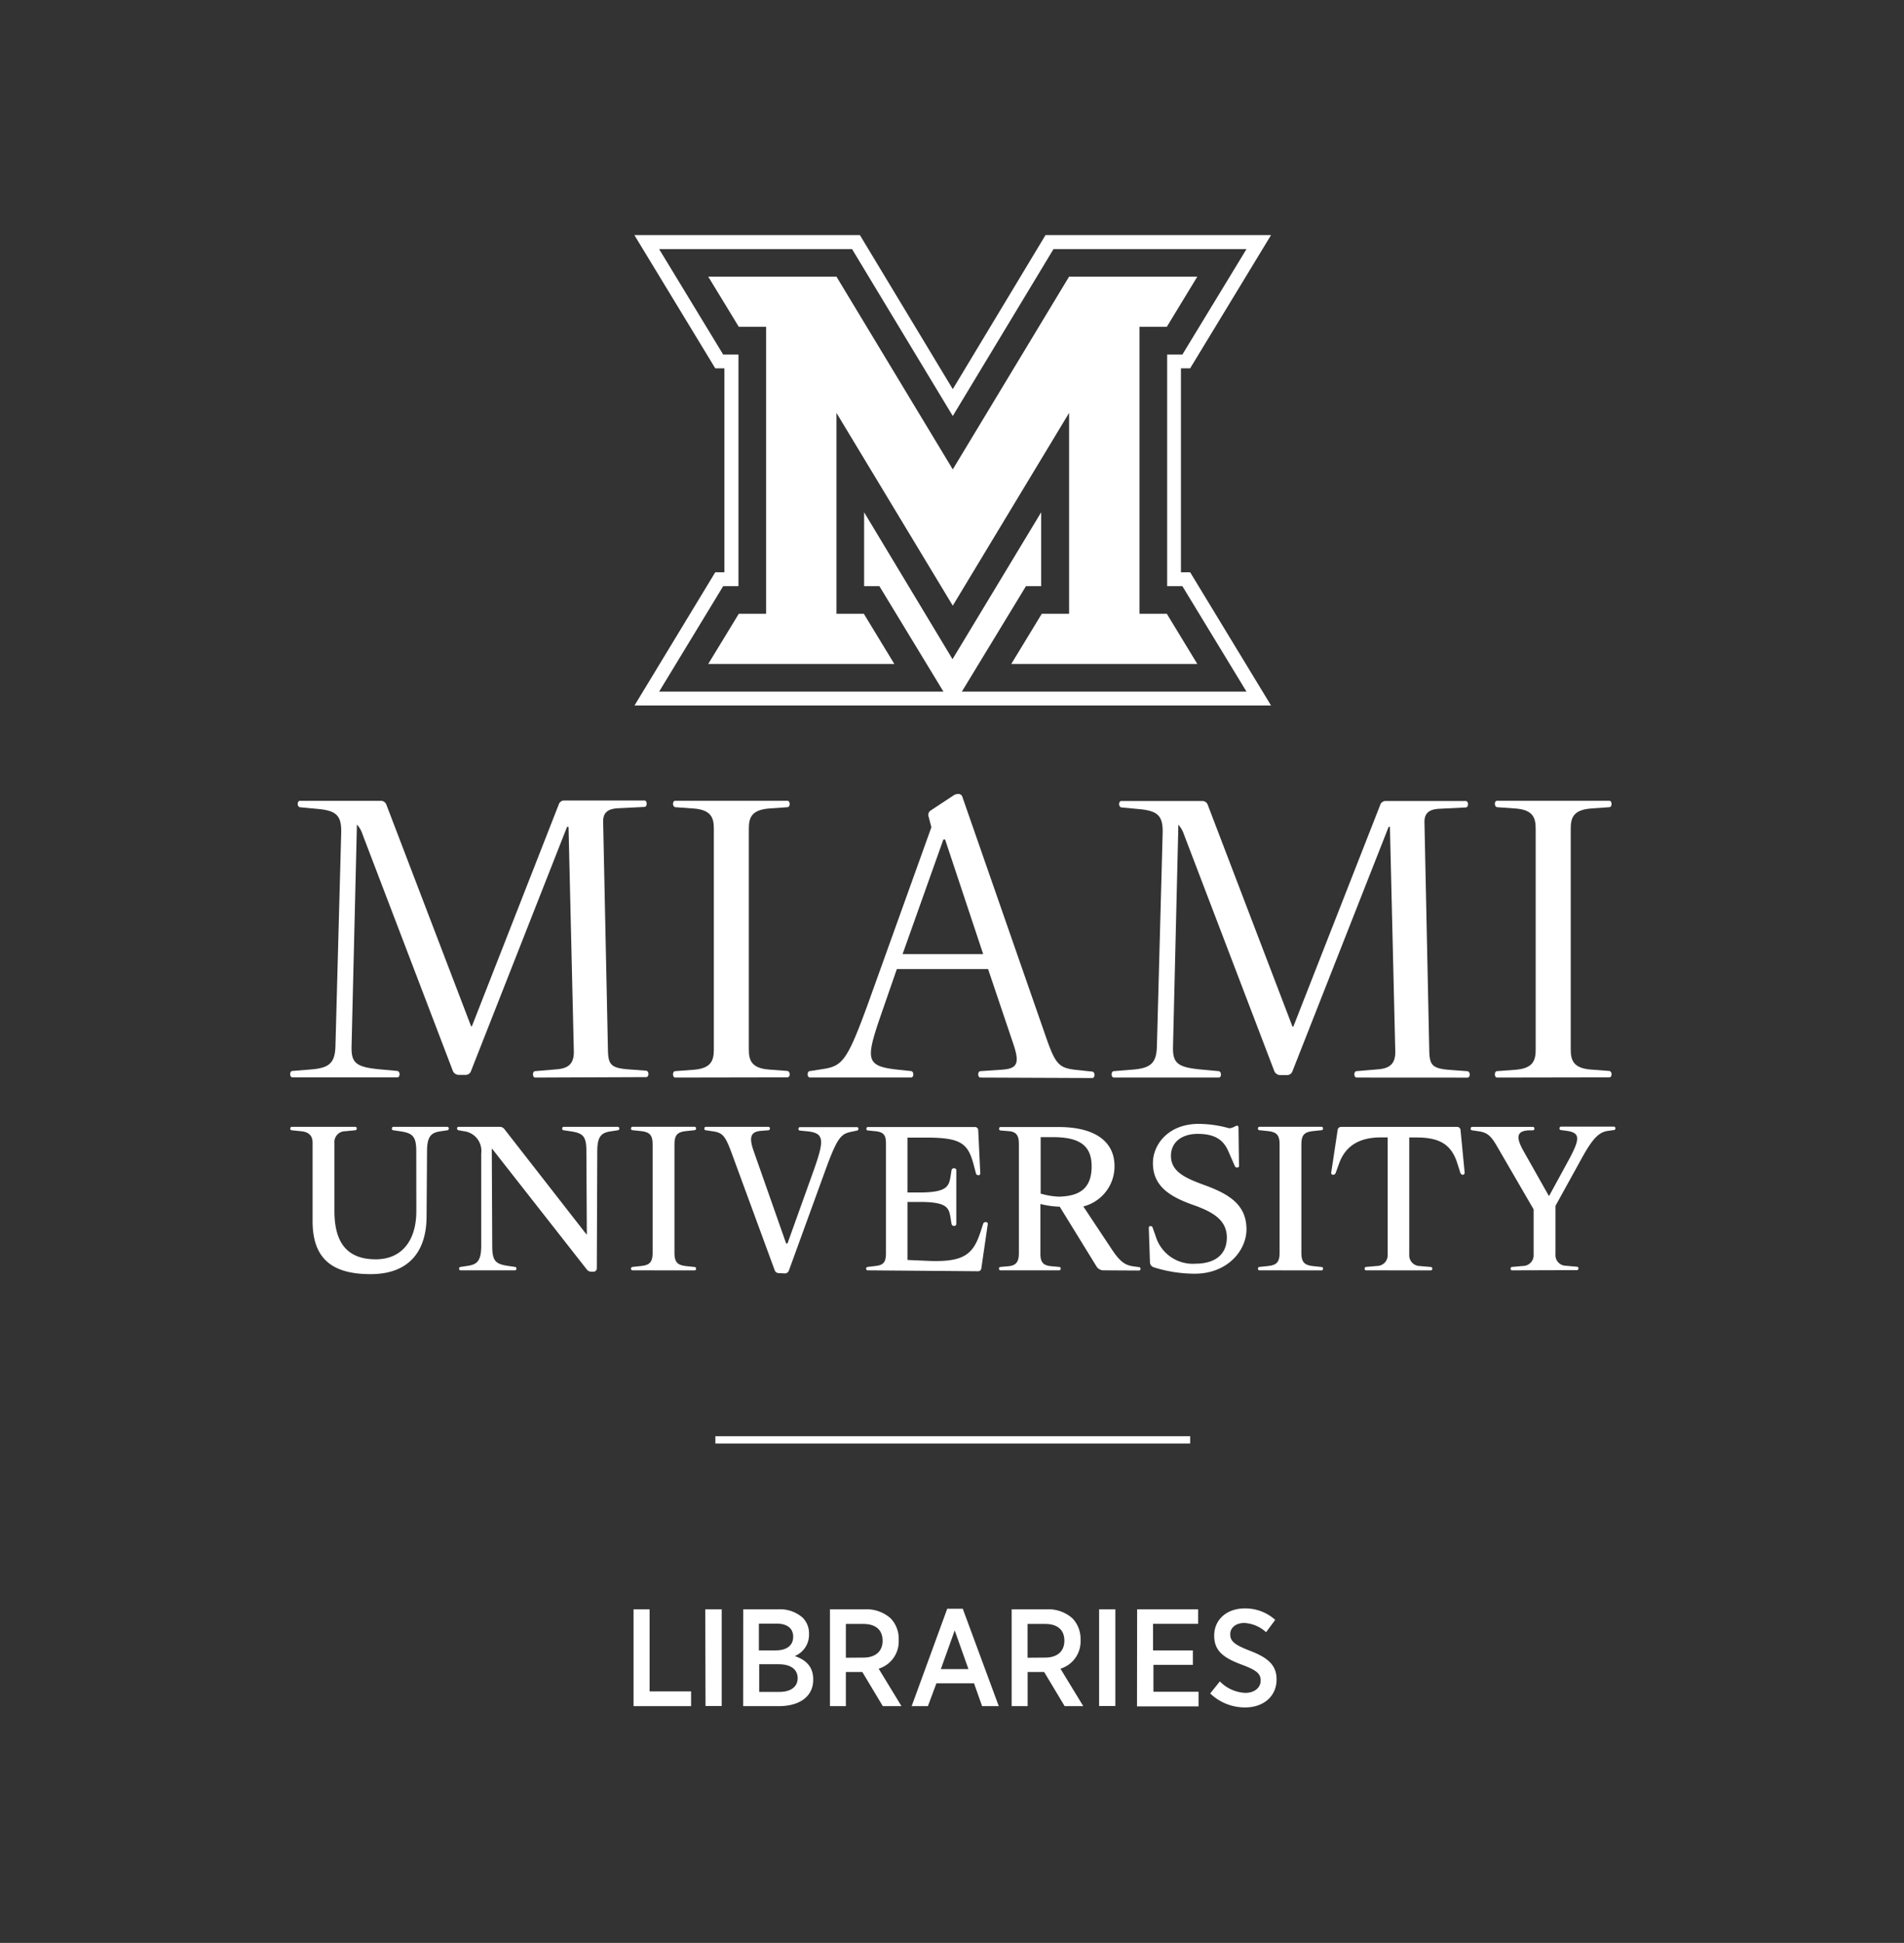 <svg xmlns="http://www.w3.org/2000/svg" viewBox="0 0 295.48 301.37"><rect x="0" y="0" width="295.48" height="301.37" fill="#333333" stroke="none"/><defs><style>.cls-1{fill:#fff;}</style></defs><g id="Vertical_Stacked" data-name="Vertical Stacked"><rect class="cls-1" x="111.02" y="222.78" width="73.68" height="1.13"/><path class="cls-1" d="M83.07,167.15c-.48,0-.48-1,0-1l3.3-.28c1.86-.14,2.75-.89,2.68-2.89l-.82-34.72H88L73.1,166.12a.86.86,0,0,1-.83.61h-1.1a1,1,0,0,1-.89-.61l-14-36.65a4.25,4.25,0,0,0-.89-1.58l-.83,34.38c-.07,2.68.69,3.3,4.82,3.64l2.27.21c.48.06.48,1,0,1H45.39c-.48,0-.48-1,0-1l2.61-.21c3-.21,4-.89,4.06-3.71l.89-33c.07-2.68-.75-3.43-3.5-3.71l-2.89-.27c-.48-.07-.48-1,0-1H59.14a.91.91,0,0,1,.83.62L73.1,159.17h.14l13.47-34.38a.87.87,0,0,1,.83-.62H100c.48,0,.48,1,0,1l-4,.2c-1.78.07-2.4.76-2.4,2.06l.75,35.62c.07,2.06.49,2.61,3.1,2.82l2.82.21c.48.06.48,1,0,1Z"/><path class="cls-1" d="M104.8,167.15c-.48,0-.48-1,0-1l2.82-.21c2.81-.21,3.16-1.51,3.16-3.16V128.57c0-1.65-.35-2.95-3.16-3.16l-2.82-.2c-.48-.07-.48-1,0-1h17.39c.48,0,.48,1,0,1l-2.82.2c-2.82.21-3.16,1.51-3.16,3.16v34.18c0,1.65.34,2.95,3.16,3.16l2.82.21c.48.06.48,1,0,1Z"/><path class="cls-1" d="M152.17,167.15c-.48,0-.48-1,0-1l3.09-.21c2.48-.14,3.1-.76,2-4l-3.92-11.62H139.18l-2.48,7.15c-2.41,7-2.34,7.91,2.68,8.46l2,.21c.48.06.48,1,0,1H125.7c-.48,0-.48-1,0-1l1.79-.28c3.23-.48,3.92-1.1,7.29-10.38l9.76-27.16-.41-1.58a.83.83,0,0,1,.27-1l3.44-2.27c.55-.41,1.31-.48,1.51.14l13,37.33c1.44,4.13,2,4.68,4.47,5l2.68.28c.48.06.48,1,0,1Zm-5.5-36.93h-.27L140.07,148h12.51Z"/><path class="cls-1" d="M210.55,167.15c-.49,0-.49-1,0-1l3.3-.28c1.85-.14,2.75-.89,2.68-2.89l-.83-34.72h-.2l-14.92,37.89a.87.87,0,0,1-.83.61h-1.1a1,1,0,0,1-.89-.61l-14-36.65a4.4,4.4,0,0,0-.89-1.58l-.83,34.38c-.07,2.68.69,3.3,4.81,3.64l2.27.21c.48.06.48,1,0,1H172.87c-.48,0-.48-1,0-1l2.61-.21c3-.21,4-.89,4.06-3.71l.89-33c.07-2.68-.76-3.43-3.51-3.71l-2.88-.27c-.49-.07-.49-1,0-1h12.58a.88.88,0,0,1,.82.62l13.14,34.38h.13l13.48-34.38a.87.87,0,0,1,.82-.62h12.45c.48,0,.48,1,0,1l-4,.2c-1.79.07-2.4.76-2.4,2.06l.75,35.62c.07,2.06.48,2.61,3.1,2.82l2.81.21c.49.06.49,1,0,1Z"/><path class="cls-1" d="M232.34,167.15c-.48,0-.48-1,0-1l2.82-.21c2.82-.21,3.16-1.51,3.16-3.16V128.57c0-1.65-.34-2.95-3.16-3.16l-2.82-.2c-.48-.07-.48-1,0-1h17.4c.48,0,.48,1,0,1l-2.82.2c-2.82.21-3.16,1.51-3.16,3.16v34.18c0,1.65.34,2.95,3.16,3.16l2.82.21c.48.06.48,1,0,1Z"/><path class="cls-1" d="M64.6,178.57c0-2.35-.6-2.82-2.56-3.1l-1-.15c-.32,0-.28-.53,0-.53h8.4a.27.27,0,0,1,0,.53l-1,.15c-1.49.21-2.17.71-2.17,3.17l-.07,10c0,5.48-2.74,9-8.69,9s-9-2.38-9-8.22V177.25c0-1.07-.57-1.68-1.81-1.78l-1.43-.15c-.32,0-.28-.53,0-.53h9.87c.28,0,.32.5,0,.53l-1.57.15a1.67,1.67,0,0,0-1.67,1.81v10.58c0,5,2.06,7.48,6.41,7.48,4,0,6.34-2.85,6.3-7.62Z"/><path class="cls-1" d="M91.81,197.26a.89.89,0,0,1-.75-.35l-14.67-18.7h-.07l.07,15.1c0,2.35.57,2.78,2.53,3.06l1,.15c.32,0,.29.53,0,.53H71.47c-.28,0-.32-.5,0-.53l1-.15c1.5-.21,2.21-.67,2.21-3.13l0-14.35a3.06,3.06,0,0,0-2.7-3.42l-.82-.15c-.32-.07-.29-.53,0-.53h6.37a.9.9,0,0,1,.75.36L91,191.46h.07L91,178.53c0-2.35-.57-2.78-2.53-3.06l-1-.15c-.32,0-.28-.53,0-.53H95.9a.27.27,0,0,1,0,.53l-1,.15c-1.5.21-2.21.67-2.21,3.13l-.07,18.17a.52.52,0,0,1-.54.49Z"/><path class="cls-1" d="M98.15,197.05c-.29,0-.32-.5,0-.53l1.42-.15c1.32-.14,1.71-.71,1.71-2V177.46c0-1.28-.39-1.85-1.71-2l-1.42-.15c-.32,0-.29-.53,0-.53h9.65c.28,0,.32.5,0,.53l-1.42.15c-1.32.14-1.71.71-1.71,2v16.92c0,1.28.39,1.85,1.71,2l1.42.15c.32,0,.28.53,0,.53Z"/><path class="cls-1" d="M120.83,197.48a.66.66,0,0,1-.6-.43l-6.7-18.23c-1-2.71-1.42-3.14-3-3.35l-1-.15c-.32,0-.28-.53,0-.53h9.73c.28,0,.32.5,0,.53l-1,.08c-1.74.1-2.1.89-1.28,3.2L122,192.88h.21l4.1-11.43c1.74-4.91,1.57-5.77-1.39-6l-.78-.08c-.32,0-.29-.53,0-.53H133c.28,0,.32.46,0,.53l-.71.15c-1.75.35-2.28.67-4.31,6.3l-5.56,15.28a.66.66,0,0,1-.6.43Z"/><path class="cls-1" d="M134.65,197.05c-.28,0-.35-.5,0-.53l1.24-.15c1.32-.14,1.6-.71,1.6-2V177.46c0-1.14-.14-1.89-1.74-2l-1.07-.11c-.32,0-.28-.53,0-.53h16.6a.5.5,0,0,1,.53.5l.32,6.7c0,.39-.6.35-.67,0l-.36-1.36c-.86-3.24-1.92-4.2-7.27-4.2h-3v8.51l2.31,0c3.85-.07,4.13-1,4.38-2.52l.15-.93c.07-.43.74-.39.74,0v8.33c0,.4-.67.43-.74,0l-.15-.92c-.25-1.57-.53-2.42-4.38-2.49l-2.31,0v9l3.42.15c5.3.18,6.76-1,7.9-4.45l.43-1.32c.14-.39.78-.32.71.07l-1,6.87a.5.5,0,0,1-.53.43Z"/><path class="cls-1" d="M171.37,197.05a1.3,1.3,0,0,1-1.25-.68l-5.66-9.19a14.35,14.35,0,0,1-3-.42v7.73c0,1.38.5,1.81,1.71,1.92l1.21.11c.32,0,.29.53,0,.53h-9.11c-.29,0-.36-.5,0-.53l1.25-.11c1.21-.11,1.6-.75,1.6-2V177.46c0-1.28-.36-1.92-1.6-2l-1.25-.11c-.32,0-.28-.53,0-.53h9c5.81,0,8.69,2.35,8.69,6.06a6.41,6.41,0,0,1-4.84,6.26l4.31,6.49c1.35,2.06,2.13,2.63,3.52,2.81l.82.11c.32,0,.29.53,0,.53Zm-9.87-20.66v8.76a12,12,0,0,0,2.82.47c3.1-.07,5.09-1.18,5.09-4.7,0-3.24-1.89-4.53-6-4.53Z"/><path class="cls-1" d="M178.28,190.43c0-.29.5-.36.6,0l.5,1.42a6,6,0,0,0,6.13,4.17c3,0,4.88-1.39,4.88-4.06s-2.07-3.95-5.24-5.06c-3.49-1.24-6.23-2.84-6.23-6.48,0-2.92,2.42-6.09,7.12-6.09a17.88,17.88,0,0,1,4.7.68c.57,0,1-.39,1.21-.39a.22.22,0,0,1,.25.25l.08,6c0,.28-.5.35-.65,0l-1-2.28c-.75-1.75-2.07-2.71-4.74-2.71-2.49,0-4.17,1.28-4.17,3.42,0,2.46,2.28,3.45,5.1,4.49,3.95,1.42,6.62,3.09,6.62,6.9,0,3.32-3,6.88-8,6.88a21.06,21.06,0,0,1-6.41-1,.85.85,0,0,1-.57-.75Z"/><path class="cls-1" d="M195.44,197.05c-.28,0-.32-.5,0-.53l1.43-.15c1.32-.14,1.71-.71,1.71-2V177.46c0-1.28-.39-1.85-1.71-2l-1.43-.15c-.32,0-.28-.53,0-.53h9.66c.28,0,.32.5,0,.53l-1.43.15c-1.32.14-1.71.71-1.71,2v16.92c0,1.28.39,1.85,1.71,2l1.43.15c.32,0,.28.53,0,.53Z"/><path class="cls-1" d="M212,197.05c-.29,0-.32-.5,0-.53l1.71-.15a1.66,1.66,0,0,0,1.64-1.78V176.43h-1.07c-3.63,0-5.56,1.57-6.45,4l-.53,1.46c-.14.5-.79.39-.71,0l1-6.63a.53.53,0,0,1,.53-.46h18a.52.52,0,0,1,.54.5l.64,6.59c0,.43-.54.46-.68,0l-.43-1.35c-.92-3-2.74-4.1-6.37-4.1H218.7v18.16a1.66,1.66,0,0,0,1.64,1.78l1.71.15c.32,0,.28.53,0,.53Z"/><path class="cls-1" d="M234.65,197.05c-.28,0-.32-.5,0-.53l1.71-.15a1.66,1.66,0,0,0,1.64-1.78v-7l-5.73-9.87c-.93-1.6-1.53-2.06-2.81-2.24l-1-.15c-.32,0-.29-.53,0-.53h9.44c.28,0,.32.5,0,.53l-.65,0c-1.85.11-2.06,1-.82,3.21l3.92,6.94h.07l3.07-5.63c1.74-3.24,1.78-4.16-.43-4.45l-.82-.11c-.32,0-.28-.53,0-.53h8.23c.28,0,.32.5,0,.53l-.82.11c-1.39.18-2.32.89-4.17,4.24l-4.09,7.41v7.51a1.65,1.65,0,0,0,1.63,1.78l1.71.15c.32,0,.29.53,0,.53Z"/><path class="cls-1" d="M183.27,88.77V57.13h1.43l12.55-20.66h-35L147.86,60.36,133.45,36.47h-35L111,57.13h1.42V88.77H111L98.47,109.43h98.78L184.7,88.77Zm-34,18.51,9.95-16.36h2.36V79.46l-13.76,22.79L134.1,79.46V90.92h2.37l9.94,16.36H102.29l9.94-16.36h2.37V55h-2.37l-9.94-16.36h29.94l15.63,25.89,15.63-25.89h29.95L183.49,55h-2.36V90.92h2.36l9.95,16.36Z"/><polygon class="cls-1" points="118.89 50.69 114.65 50.69 109.91 42.91 129.81 42.91 129.81 42.91 147.86 72.81 165.91 42.91 185.81 42.91 181.08 50.69 176.84 50.69 176.84 95.21 181.08 95.21 185.81 102.99 156.94 102.99 161.67 95.21 165.91 95.21 165.91 64.05 154.24 83.38 147.86 93.95 147.86 93.95 147.86 93.95 141.48 83.38 129.81 64.05 129.81 95.21 134.06 95.21 138.79 102.99 109.91 102.99 114.65 95.21 118.89 95.21 118.89 50.69"/><path class="cls-1" d="M98.32,249.63h2.49v12.73h6.44v2.29H98.32Z"/><path class="cls-1" d="M109.45,249.63H112v15h-2.51Z"/><path class="cls-1" d="M115.34,249.63h5.37a5.37,5.37,0,0,1,3.84,1.28,3.44,3.44,0,0,1,1,2.54v.06a3.55,3.55,0,0,1-2.21,3.37c1.65.56,2.86,1.59,2.86,3.59v.08c0,2.64-2.15,4.1-5.35,4.1h-5.52Zm7.75,4.22c0-1.26-.94-2-2.55-2h-2.77V256h2.62c1.63,0,2.7-.71,2.7-2.1Zm-2.27,4.3h-3v4.29h3.15c1.72,0,2.82-.77,2.82-2.14v-.05C123.74,258.94,122.73,258.15,120.82,258.15Z"/><path class="cls-1" d="M128.8,249.63h5.43a5.59,5.59,0,0,1,4,1.41,4.59,4.59,0,0,1,1.24,3.33v.06a4.42,4.42,0,0,1-3.11,4.41l3.54,5.81H137l-3.18-5.3h-2.55v5.3H128.8Zm5.17,7.49c1.94,0,3-1,3-2.62v0c0-1.7-1.1-2.6-3-2.6h-2.7v5.24Z"/><path class="cls-1" d="M147,249.54h2.41L155,264.65h-2.59l-1.25-3.54h-5.84L144,264.65h-2.52Zm3.29,9.36-2.13-6-2.15,6Z"/><path class="cls-1" d="M157,249.63h5.44a5.56,5.56,0,0,1,4,1.41,4.6,4.6,0,0,1,1.25,3.33v.06a4.41,4.41,0,0,1-3.12,4.41l3.54,5.81h-2.89l-3.18-5.3h-2.56v5.3H157Zm5.18,7.49c1.93,0,3-1,3-2.62v0c0-1.7-1.09-2.6-3-2.6h-2.71v5.24Z"/><path class="cls-1" d="M170.57,249.63h2.52v15h-2.52Z"/><path class="cls-1" d="M176.47,249.63h9.47v2.25h-7V256h6.18v2.25H179v4.17H186v2.27h-9.55Z"/><path class="cls-1" d="M187.81,262.68l1.5-1.87a5.83,5.83,0,0,0,3.95,1.78c1.44,0,2.38-.81,2.38-1.91v0c0-1-.51-1.57-2.9-2.45-2.85-1.07-4.31-2.12-4.31-4.53v0c0-2.47,1.95-4.21,4.74-4.21a6.91,6.91,0,0,1,4.73,1.78l-1.42,1.91a5.42,5.42,0,0,0-3.37-1.43c-1.35,0-2.19.75-2.19,1.74v0c0,1.05.56,1.61,3.11,2.59,2.79,1.08,4.08,2.24,4.08,4.43v0c0,2.64-2.06,4.34-4.87,4.34A7.76,7.76,0,0,1,187.81,262.68Z"/></g></svg>